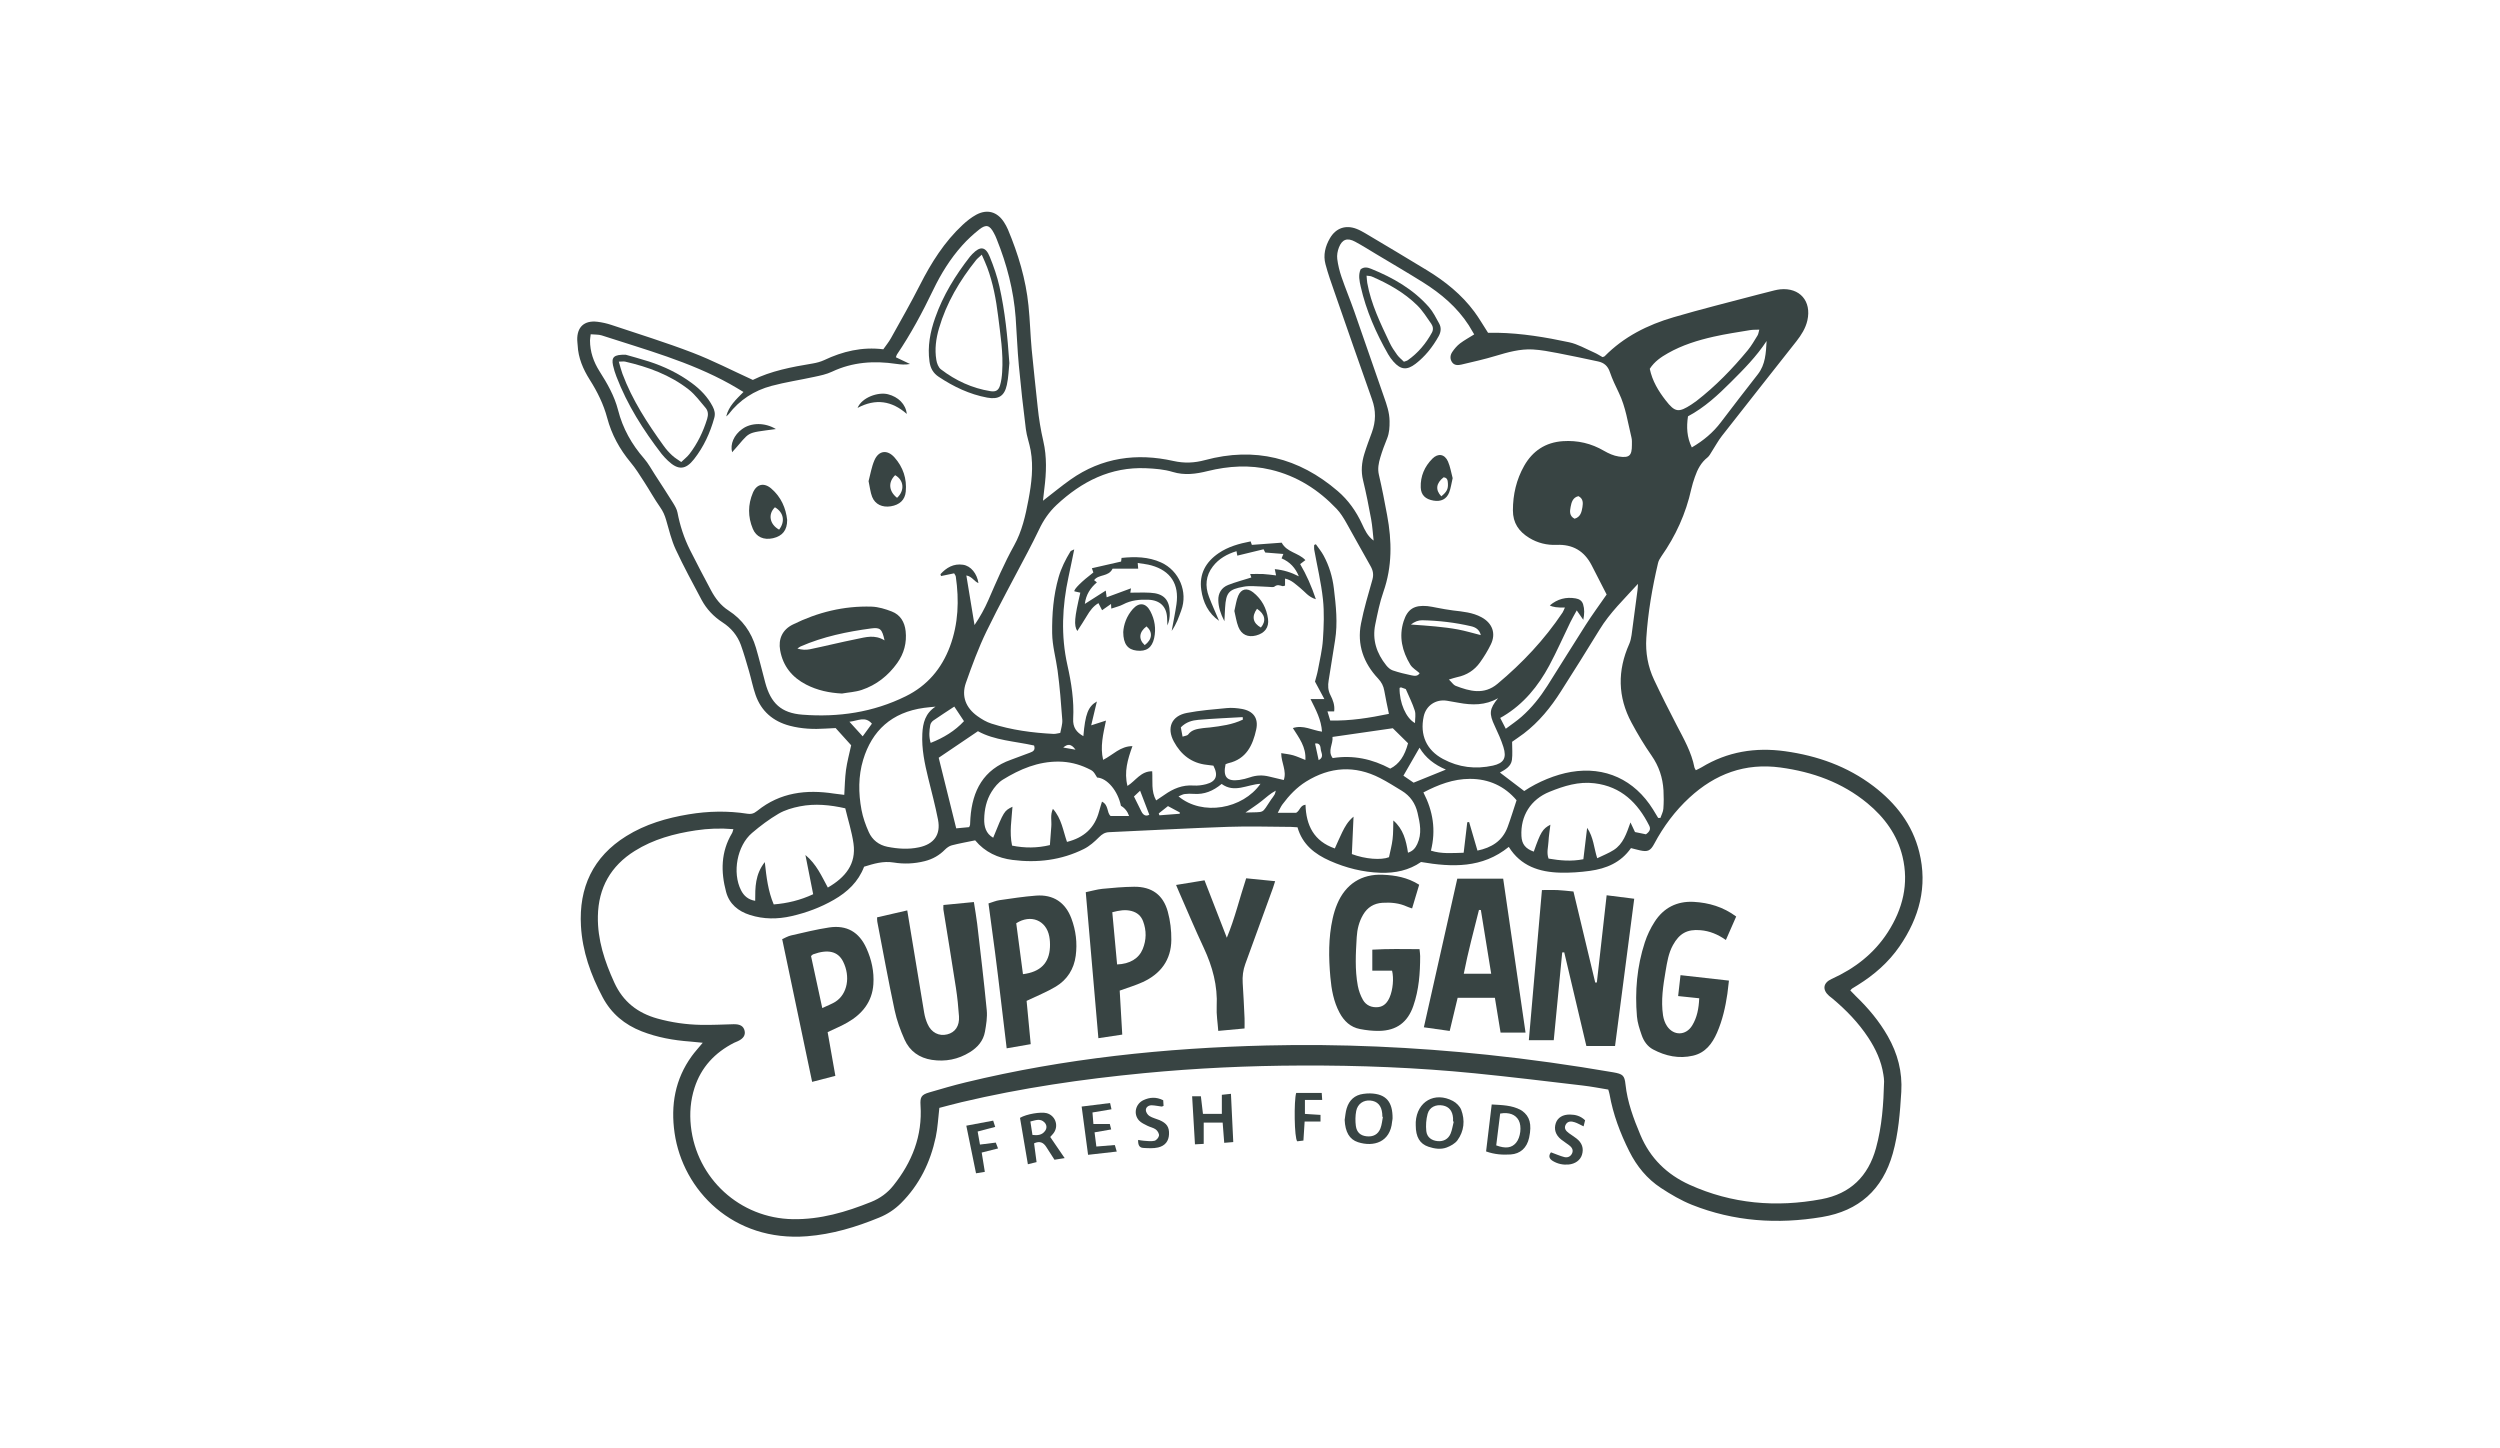 <?xml version="1.0" encoding="UTF-8"?><svg id="Layer_1" xmlns="http://www.w3.org/2000/svg" viewBox="0 0 431.52 250"><defs><style>.cls-1{fill:#384443;}</style></defs><path class="cls-1" d="m180.04,86.42c1.69-1.3,3.17-2.53,4.74-3.64,5.42-3.82,11.43-4.63,17.77-3.21,1.88.42,3.61.34,5.43-.15,8.59-2.32,16.21-.42,22.92,5.34,1.84,1.58,3.19,3.5,4.2,5.69.48,1.04.95,2.09,2,2.86-.14-1.24-.21-2.48-.43-3.7-.41-2.24-.85-4.48-1.39-6.69-.39-1.58-.24-3.09.22-4.59.38-1.25.85-2.47,1.3-3.7.69-1.89.72-3.75.03-5.67-2.19-6.16-4.33-12.35-6.48-18.53-.56-1.6-1.13-3.2-1.56-4.83-.42-1.57-.04-3.09.77-4.48,1.02-1.76,2.72-2.35,4.61-1.61.54.21,1.05.5,1.55.79,3.54,2.11,7.09,4.21,10.61,6.36,3.13,1.91,5.96,4.18,8.16,7.15.83,1.12,1.53,2.35,2.36,3.63.48,0,1.06,0,1.63,0,4.19.08,8.31.77,12.38,1.64,1.49.32,2.87,1.14,4.29,1.76.53.23,1.01.55,1.46.8.19-.07.3-.08.36-.14,3.32-3.38,7.43-5.43,11.9-6.74,4.83-1.42,9.73-2.63,14.6-3.92.94-.25,1.88-.49,2.82-.72.33-.08.66-.14,1-.18,3.37-.33,5.43,2.04,4.68,5.37-.31,1.36-1.04,2.5-1.88,3.58-4.29,5.45-8.6,10.89-12.87,16.35-.65.83-1.15,1.78-1.73,2.67-.24.36-.43.79-.76,1.05-1.12.88-1.73,2.07-2.18,3.37-.24.69-.46,1.38-.62,2.09-.93,4.23-2.69,8.08-5.17,11.62-.24.35-.48.75-.57,1.16-1,4.26-1.74,8.55-2.02,12.92-.16,2.52.27,4.95,1.34,7.22,1.24,2.63,2.55,5.23,3.89,7.81,1.23,2.37,2.57,4.68,3.08,7.34.03.13.13.25.24.46.35-.18.69-.32,1-.51,4.46-2.71,9.28-3.48,14.41-2.77,5.58.78,10.73,2.6,15.25,6.03,3.85,2.93,6.72,6.6,7.9,11.37,1.48,5.95,0,11.34-3.4,16.28-1.9,2.76-4.38,4.92-7.21,6.68-.33.2-.66.4-.99.61-.08.05-.13.14-.3.32.31.32.62.66.95.98,2.14,2.06,4.04,4.32,5.52,6.92,1.7,2.98,2.54,6.15,2.33,9.61-.22,3.59-.49,7.16-1.47,10.64-1.76,6.24-5.85,9.9-12.22,10.96-7.67,1.28-15.19.78-22.45-2.11-1.87-.75-3.66-1.8-5.35-2.91-2.39-1.57-4.17-3.74-5.46-6.32-1.57-3.14-2.8-6.39-3.41-9.86-.04-.23-.12-.46-.22-.8-1.47-.24-2.94-.53-4.42-.7-6.21-.73-12.42-1.49-18.64-2.11-9.95-.99-19.94-1.38-29.94-1.34-9.08.03-18.14.45-27.18,1.32-10.58,1.02-21.08,2.55-31.43,5-1.31.31-2.61.67-3.85.99-.21,1.79-.28,3.44-.62,5.04-.93,4.36-2.82,8.24-6.01,11.42-1.08,1.07-2.32,1.89-3.74,2.47-4.01,1.65-8.12,2.89-12.48,3.23-12.75,1-21.42-7.92-22.85-17.83-.69-4.81.08-9.28,2.97-13.27.53-.73,1.15-1.4,1.89-2.3-.87-.08-1.52-.16-2.17-.21-2.87-.21-5.67-.71-8.36-1.76-2.96-1.16-5.24-3.05-6.75-5.89-2.05-3.86-3.49-7.91-3.74-12.29-.38-6.64,2.07-11.94,7.82-15.52,3.31-2.06,6.98-3.13,10.78-3.76,3.37-.56,6.76-.63,10.14-.1.57.09,1.05,0,1.49-.36.07-.06.16-.11.24-.17,3.92-3.15,8.42-3.69,13.21-2.95.52.08,1.05.13,1.77.22.09-1.46.11-2.9.3-4.31.19-1.38.56-2.74.89-4.25-.81-.9-1.72-1.9-2.68-2.97-.57.03-1.14.05-1.72.09-2.09.14-4.17.05-6.21-.49-2.87-.76-4.91-2.5-5.89-5.32-.46-1.32-.73-2.71-1.12-4.06-.45-1.53-.88-3.07-1.42-4.57-.6-1.64-1.69-2.94-3.16-3.89-1.54-1-2.77-2.3-3.63-3.91-1.52-2.87-3.08-5.72-4.45-8.67-.75-1.61-1.16-3.38-1.66-5.1-.23-.8-.54-1.51-1.03-2.2-1-1.42-1.84-2.96-2.79-4.42-.74-1.14-1.45-2.3-2.32-3.33-1.89-2.28-3.27-4.8-4.03-7.66-.63-2.37-1.71-4.54-3.01-6.59-1.16-1.84-1.99-3.77-2.09-5.97-.01-.29-.07-.58-.07-.87-.06-2.26,1.21-3.44,3.47-3.17.81.1,1.63.28,2.41.54,4.69,1.57,9.42,3.03,14.03,4.8,3.47,1.33,6.8,3.06,10.4,4.7,3.09-1.54,6.7-2.24,10.34-2.84.66-.11,1.34-.29,1.95-.57,3.22-1.53,6.57-2.33,10.23-1.88.45-.65.95-1.25,1.32-1.92,1.7-3.05,3.43-6.08,5.01-9.19,1.95-3.84,4.21-7.43,7.38-10.38.7-.65,1.48-1.27,2.32-1.73,1.89-1.02,3.62-.53,4.79,1.26.26.4.5.84.69,1.28,1.77,4.22,3.09,8.58,3.55,13.15.26,2.51.32,5.03.55,7.54.31,3.33.7,6.65,1.04,9.98.2,1.98.52,3.92.97,5.87.63,2.71.53,5.49.17,8.25-.08.62-.14,1.24-.23,2.02Zm43.97,56.38c-.48-.03-.82-.06-1.15-.07-3.64-.02-7.28-.14-10.91-.01-6.84.23-13.67.62-20.5.92-.74.03-1.22.34-1.74.86-.78.78-1.64,1.55-2.62,2.04-3.89,1.94-8.06,2.44-12.33,1.89-2.5-.32-4.75-1.34-6.44-3.38-1.39.29-2.72.52-4.03.86-.43.11-.86.42-1.18.74-.98,1-2.14,1.65-3.49,1.99-1.77.45-3.58.53-5.35.24-1.82-.3-3.44.2-5.12.72-.99,2.61-2.88,4.37-5.21,5.71-2.29,1.32-4.74,2.23-7.31,2.82-2.41.55-4.81.56-7.19-.2-2.02-.64-3.55-1.89-4.11-3.98-.93-3.48-.91-6.91,1.02-10.13.11-.18.14-.41.24-.7-2.25-.19-4.37-.11-6.49.21-3.72.56-7.32,1.53-10.54,3.55-4.14,2.59-6.27,6.36-6.36,11.26-.08,4.08,1.17,7.81,2.84,11.47,1.51,3.3,4.01,5.24,7.43,6.2,2.45.68,4.94,1.04,7.47,1.09,1.89.04,3.78-.06,5.67-.11,1.13-.03,1.74.33,1.92,1.15.16.74-.22,1.33-1.16,1.77-.22.1-.45.18-.67.29-3.3,1.69-5.67,4.2-6.82,7.77-.69,2.15-.87,4.35-.63,6.61.98,9.07,8.49,15.91,17.59,16.06,4.77.08,9.19-1.23,13.54-2.98,1.52-.61,2.81-1.55,3.82-2.82,3.23-4.04,5.04-8.59,4.69-13.85-.09-1.43.14-1.83,1.51-2.23,2.09-.61,4.19-1.23,6.31-1.74,17.05-4.13,34.4-5.93,51.9-6.36,12.72-.31,25.42.27,38.08,1.6,7.29.76,14.54,1.79,21.76,3.03,1.67.29,1.96.55,2.12,2.07.33,3.08,1.39,5.92,2.58,8.75,1.69,4.02,4.58,6.82,8.48,8.59,7.31,3.31,14.94,3.95,22.77,2.49,4.99-.93,8.07-3.95,9.41-8.81,1.04-3.77,1.3-7.64,1.4-11.52.01-.38-.07-.77-.12-1.16-.35-2.35-1.33-4.45-2.62-6.41-1.7-2.58-3.82-4.76-6.18-6.74-.19-.16-.39-.29-.57-.45-1.21-1.06-1.05-2.25.43-2.92,3.98-1.8,7.33-4.38,9.71-8.08,2.57-4,3.66-8.34,2.53-13.05-.91-3.77-3.11-6.76-6.06-9.2-4.36-3.6-9.45-5.41-15-6.17-6.12-.83-11.27,1.1-15.73,5.21-2.48,2.29-4.47,4.97-6.06,7.95-.65,1.22-1.13,1.44-2.47,1.14-.51-.11-1.02-.26-1.55-.39-1.75,2.51-4.27,3.54-7.09,3.93-1.67.23-3.38.35-5.07.31-3.65-.08-6.88-1.14-8.93-4.45-4.57,3.71-9.77,3.53-15.15,2.61-2.07,1.44-4.46,1.94-6.99,1.86-3.04-.1-5.95-.83-8.73-2.06-2.61-1.16-4.76-2.81-5.61-5.82ZM101.96,57.7c-.06.5-.11.78-.12,1.06,0,1.95.61,3.7,1.65,5.34,1.33,2.09,2.57,4.25,3.19,6.67.81,3.18,2.35,5.92,4.5,8.38.72.83,1.25,1.83,1.86,2.77,1.05,1.62,2.11,3.24,3.13,4.88.32.52.66,1.09.77,1.67.43,2.26,1.14,4.42,2.16,6.46,1.17,2.34,2.4,4.65,3.63,6.97.74,1.39,1.68,2.62,3.02,3.48,2.39,1.54,3.93,3.72,4.73,6.42.59,2,1.07,4.03,1.61,6.04.96,3.54,2.74,5.24,6.42,5.52,6.19.48,12.2-.4,17.83-3.18,3.7-1.82,6.19-4.75,7.63-8.6,1.46-3.93,1.6-7.96,1.01-12.05-.03-.21-.21-.4-.29-.57-.81.17-1.54.32-2.26.47-.03-.11-.06-.22-.1-.32,1.02-1.13,2.27-1.87,3.89-1.63,1.37.2,2.42,1.53,2.67,3.17-.74-.29-1.12-1.16-2.09-1.32.48,2.95.95,5.75,1.41,8.56.97-1.43,1.74-2.83,2.38-4.29,1.39-3.19,2.75-6.39,4.45-9.44,1.35-2.42,1.97-5.16,2.48-7.89.53-2.82.89-5.67.38-8.53-.22-1.24-.68-2.44-.83-3.68-.46-3.66-.87-7.32-1.21-10.99-.26-2.75-.35-5.52-.55-8.27-.35-4.69-1.52-9.17-3.27-13.52-.14-.36-.3-.72-.49-1.06-.72-1.36-1.33-1.55-2.51-.62-1.06.84-2.07,1.77-2.97,2.78-2.05,2.29-3.66,4.89-4.99,7.66-1.85,3.85-3.86,7.61-6.26,11.15-.09.14-.12.32-.18.48.87.41,1.65.78,2.44,1.16-.85.16-1.62.09-2.38-.02-3.82-.57-7.53-.33-11.09,1.35-.95.45-2.02.67-3.06.89-2.46.54-4.96.91-7.39,1.56-2.98.8-5.49,2.41-7.4,4.89-.11.15-.27.25-.41.38.43-1.78,1.69-2.92,2.98-4.22-.86-.51-1.59-.97-2.34-1.38-6.97-3.87-14.63-5.94-22.14-8.39-.53-.17-1.14-.12-1.87-.19Zm137.78,65.53c-.29-1.44-.59-2.72-.8-4-.14-.84-.48-1.48-1.08-2.12-2.5-2.66-3.65-5.85-2.94-9.48.5-2.56,1.26-5.08,1.97-7.59.24-.87.11-1.57-.33-2.34-1.43-2.48-2.77-5-4.19-7.49-.48-.84-1-1.69-1.66-2.38-3.14-3.31-6.86-5.68-11.34-6.75-3.66-.88-7.31-.66-10.95.24-1.98.49-3.94.77-6.01.14-1.46-.45-3.05-.57-4.6-.64-6.1-.26-11.09,2.28-15.44,6.34-1.29,1.21-2.27,2.64-3.02,4.24-.62,1.31-1.29,2.6-1.96,3.89-2.38,4.56-4.87,9.06-7.11,13.68-1.39,2.87-2.5,5.89-3.56,8.9-.81,2.33,0,4.31,1.99,5.74.74.53,1.56,1.02,2.42,1.29,3.48,1.12,7.08,1.59,10.72,1.78.32.02.65-.09,1.16-.17.13-.75.4-1.51.35-2.24-.21-2.85-.43-5.7-.81-8.52-.29-2.15-.91-4.25-.94-6.46-.04-3.27.21-6.48,1.11-9.64.46-1.61,1.19-3.06,2.05-4.47.07-.12.28-.16.65-.35-.36,1.72-.65,3.23-.98,4.72-1.1,5.08-1.34,10.17-.19,15.29.68,3.03,1.16,6.11.99,9.23-.08,1.48.56,2.33,1.76,3,.32-3.81.82-5.13,2.33-5.99-.32,1.34-.62,2.63-.98,4.12.95-.3,1.64-.53,2.55-.82-.49,2.38-1.03,4.49-.49,6.78,1.7-.85,2.96-2.37,5.06-2.37-.83,2.3-1.47,4.45-.86,6.87,1.44-.91,2.31-2.56,4.27-2.53.11,1.72-.22,3.44.68,5.03.56-.37,1.01-.66,1.44-.97,1.5-1.06,3.11-1.74,5.02-1.6.71.05,1.46-.05,2.16-.23,1.74-.45,2.15-1.51,1.26-3.2-.35-.04-.73-.1-1.12-.14-2.64-.28-4.48-1.75-5.7-4.01-1.29-2.38-.4-4.44,2.23-4.95,2.28-.44,4.61-.62,6.92-.84.86-.08,1.75,0,2.6.15,1.97.36,2.89,1.6,2.46,3.56-.59,2.71-1.71,5.09-4.79,5.8-.18.04-.35.13-.5.19-.47,2.2.24,3,2.37,2.71.62-.09,1.24-.25,1.83-.45,1.09-.38,2.18-.42,3.29-.15.84.21,1.67.4,2.56.61.55-1.59-.44-2.96-.44-4.64.77.13,1.43.19,2.06.37.68.2,1.33.5,2.11.81.15-2.25-1.1-3.82-2.16-5.51,1.82-.59,3.32.39,5.03.62-.13-2.06-1.05-3.75-1.98-5.62h2.39c-.62-1.16-1.13-2.11-1.62-3.02.17-.67.38-1.31.5-1.97.32-1.76.76-3.52.87-5.3.15-2.31.25-4.66,0-6.96-.31-2.88-1-5.72-1.51-8.58-.04-.25,0-.51,0-.77.1-.04.19-.08.29-.13.46.66.98,1.28,1.35,1.98.95,1.76,1.52,3.65,1.76,5.65.36,2.99.69,5.97.2,8.98-.37,2.3-.72,4.59-1.1,6.89-.15.88-.13,1.7.3,2.53.43.84.79,1.76.65,2.82h-1.16c.17.57.32,1.04.48,1.58,3.49.08,6.77-.46,10.13-1.15Zm10.36-5.93c.53.51.78.93,1.13,1.07,2.48.96,4.92,1.6,7.23-.32,4.31-3.6,8.12-7.64,11.25-12.32.16-.25.25-.54.41-.87q-1.86.07-2.61-.36c1.32-1.12,2.8-1.5,4.47-1.21.62.11,1.09.4,1.28,1.03.25.82.23,1.63.03,2.67-.45-.65-.73-1.06-1.13-1.63-.44.81-.81,1.42-1.12,2.07-1.21,2.48-2.32,5.02-3.63,7.46-1.91,3.55-4.41,6.62-7.93,8.73-.17.1-.34.19-.53.3.35.68.61,1.19.96,1.87.98-.74,1.91-1.35,2.73-2.08,1.76-1.55,3.21-3.38,4.46-5.35,2.21-3.48,4.37-7,6.59-10.47,1.12-1.75,2.35-3.43,3.63-5.27-.84-1.64-1.71-3.37-2.61-5.09-1.27-2.43-3.24-3.6-6.03-3.48-1.66.07-3.28-.32-4.73-1.21-1.78-1.09-2.82-2.57-2.81-4.76,0-2.73.61-5.32,1.94-7.67,1.45-2.56,3.68-4.06,6.69-4.26,2.55-.17,4.89.38,7.1,1.67.78.45,1.66.85,2.54.98,1.85.28,2.27-.16,2.27-2,0-.44.03-.89-.08-1.3-.63-2.58-.99-5.24-2.16-7.67-.57-1.18-1.14-2.37-1.56-3.6-.35-1.05-1-1.62-2.03-1.84-2.32-.49-4.64-1-6.97-1.44-1.43-.27-2.86-.55-4.31-.63-2.2-.12-4.31.48-6.41,1.11-1.94.59-3.93,1.03-5.91,1.5-.56.13-1.2.17-1.6-.39-.41-.58-.35-1.23.02-1.78.37-.55.82-1.08,1.34-1.48.75-.57,1.6-1.02,2.45-1.56-.35-.58-.63-1.09-.94-1.58-2.02-3.12-4.79-5.46-7.9-7.41-2.67-1.67-5.4-3.26-8.1-4.88-1.21-.72-2.39-1.48-3.63-2.14-1.34-.72-2.23-.4-2.78,1-.24.61-.37,1.34-.29,1.98.13,1.05.39,2.1.73,3.1.69,2.02,1.52,3.99,2.22,6,1.72,4.89,3.39,9.81,5.11,14.7.48,1.36.95,2.7.97,4.19.01,1.04-.03,2.01-.42,2.99-.44,1.08-.85,2.17-1.18,3.29-.29.97-.49,1.94-.24,3,.54,2.31.99,4.64,1.42,6.98.83,4.45.89,8.85-.64,13.21-.64,1.82-1.02,3.74-1.41,5.64-.55,2.65.24,4.99,1.9,7.06.29.36.69.73,1.12.87,1.05.36,2.14.62,3.23.85.49.1,1.06.21,1.41-.37-.56-.5-1.25-.88-1.61-1.47-1.41-2.33-2.01-4.85-1.15-7.51.68-2.12,1.87-2.81,4.11-2.6.53.05,1.05.18,1.57.27.95.17,1.9.37,2.85.48,1.69.2,3.38.34,4.92,1.18,1.87,1.02,2.52,2.79,1.6,4.68-.53,1.09-1.17,2.13-1.87,3.11-.96,1.35-2.3,2.2-3.94,2.54-.37.07-.72.21-1.45.42Zm36.11,23.88c.13,0,.26,0,.39,0,.18-.53.47-1.04.51-1.58.08-1.06.08-2.14.02-3.2-.13-2.17-.78-4.14-2.05-5.97-1.27-1.82-2.42-3.74-3.47-5.7-2.39-4.44-2.44-8.99-.39-13.58.21-.47.32-1.01.4-1.53.36-2.59.69-5.19,1.03-7.78.05-.35.05-.71.07-1.06-2.35,2.6-4.85,4.97-6.65,7.94-2.17,3.56-4.4,7.09-6.64,10.61-1.75,2.76-3.79,5.28-6.41,7.28-.69.52-1.42,1-2.02,1.43,0,1.12.1,2.14-.03,3.12-.15,1.12-1.13,1.68-2.07,2.19,1.5,1.14,2.84,2.16,4.19,3.19,2.37-1.6,5.43-2.85,8.09-3.3,5.86-.99,10.94,1.33,14.14,6.47.3.49.59.98.89,1.47Zm-124.71-19.21c-.67.07-1.34.12-2,.21-5.6.77-8.99,3.94-10.51,8.96-.85,2.81-.83,5.76-.29,8.65.25,1.32.71,2.62,1.26,3.84.6,1.34,1.73,2.23,3.2,2.53,1.82.36,3.65.49,5.49.09,2.56-.55,3.76-2.18,3.26-4.76-.47-2.42-1.11-4.81-1.7-7.21-.61-2.5-1.14-5.01-1.01-7.61.09-1.88.51-3.56,2.3-4.71Zm-29.49,26.84c.29,2.66.57,5,1.54,7.3,2.36-.19,4.57-.72,6.81-1.76-.44-2.24-.87-4.4-1.34-6.77,1.92,1.59,2.79,3.64,3.87,5.62,3.02-1.75,4.93-4.05,4.43-7.6-.29-2.04-.93-4.03-1.42-6.08-2.63-.59-5.23-.85-7.83-.34-1.27.25-2.58.63-3.68,1.27-1.62.95-3.15,2.1-4.58,3.32-2.59,2.2-3.44,6.85-1.91,9.88.49.98,1.24,1.64,2.45,1.84,0-2.32-.02-4.54,1.66-6.69Zm57.37-14.59c-.68-1.14-.68-1.14-1.7-1.62-1.56-.73-3.18-1.12-4.91-1.14-3.58-.04-6.73,1.3-9.68,3.12-.78.48-1.44,1.29-1.94,2.09-.89,1.42-1.24,3.07-1.27,4.73-.02,1.26.28,2.48,1.55,3.2,1.85-4.57,1.89-4.64,3.33-5.35-.14,2.22-.56,4.38-.07,6.71,2.17.44,4.32.44,6.53-.09.09-1.17.15-2.18.24-3.19.09-.97-.22-1.98.28-3.07,1.5,1.69,1.75,3.76,2.43,5.71,2.95-.74,4.79-2.42,5.54-5.27.14-.54.32-1.06.5-1.68,1.19.59.79,1.89,1.49,2.48h3.19q-.42-1.2-1.41-1.76c-.52-2.56-2.36-4.78-4.1-4.88Zm53.66,12.96c.84-.28,1.26-.79,1.59-1.49.85-1.81.47-3.59.05-5.39-.38-1.64-1.27-2.92-2.71-3.8-1.24-.75-2.47-1.54-3.76-2.2-4.36-2.24-8.64-1.96-12.78.61-1.62,1.01-2.92,2.39-4.06,3.92-.3.4-.5.89-.82,1.47h3.17c.71-.41.66-1.28,1.62-1.4.1,3.57,1.45,6.3,5.06,7.55.44-.97.83-1.9,1.28-2.81.46-.93.95-1.84,1.95-2.68-.11,2.36-.2,4.44-.29,6.46,2.29.87,5.06,1.08,6.41.54.21-1.03.5-2.06.62-3.11.13-1.07.09-2.15.13-3.23,1.72,1.49,2.2,3.42,2.53,5.57Zm41.07-3.18c.64-.46.85-.9.56-1.48-1.98-3.94-4.83-6.76-9.44-7.32-2.75-.34-5.28.46-7.77,1.47-3.24,1.31-5.03,4.14-4.85,7.64.07,1.39.69,2.18,2.13,2.69,1.19-3.38,1.52-3.94,2.87-4.65-.12,1.01-.28,1.96-.33,2.92-.05.94-.36,1.9.01,2.93,1.99.34,3.93.52,6.01.11.21-1.78.42-3.48.65-5.42,1.12,1.66,1.16,3.44,1.74,5.25,1.04-.51,1.99-.87,2.83-1.41,1.64-1.04,2.22-2.82,2.91-4.77.34.72.56,1.19.78,1.66.66.14,1.27.27,1.89.39Zm-22.33-5.86c-2.06-2.44-4.8-3.71-8.07-3.7-2.85,0-5.46,1-8.02,2.34,1.68,3.25,2.18,6.52,1.3,10.05,1.86.59,3.67.41,5.65.36.22-1.83.42-3.54.62-5.26.11-.01.21-.03.32-.04.47,1.6.94,3.21,1.44,4.93,2.4-.5,4.3-1.63,5.2-4.05.55-1.49,1.01-3.01,1.55-4.64Zm22.98-74.49c.44,2.12,1.5,3.85,2.75,5.46,1.61,2.08,2.24,2.15,4.47.69.28-.19.57-.38.83-.58,3.31-2.56,6.21-5.55,8.87-8.77.64-.78,1.15-1.68,1.68-2.54.16-.25.18-.58.31-1.01-.63.03-1.11,0-1.58.08-2.1.35-4.21.66-6.29,1.13-2.75.62-5.43,1.45-7.9,2.85-1.18.67-2.31,1.42-3.14,2.7Zm-26.2,56.87c-2.18,1.25-4.47,1.22-6.81.78-.67-.12-1.34-.24-2.01-.35-1.92-.3-3.6.84-4,2.72-.68,3.18.47,5.81,3.34,7.34,2.71,1.46,5.61,1.8,8.61,1.14,1.88-.42,2.4-1.32,1.81-3.21-.39-1.24-.94-2.44-1.49-3.62-1.02-2.16-.94-2.95.56-4.8Zm-96.54,10.25c.98,3.94,1.98,8,3.03,12.21.71-.07,1.51-.14,2.23-.21.09-.23.16-.32.16-.41.03-.39.03-.77.06-1.16.34-4.74,2.25-8.38,7-10.06,1.1-.39,2.17-.83,3.27-1.22.56-.2.98-.44.72-1.24-3.33-.74-6.86-.89-9.69-2.47-2.38,1.61-4.53,3.07-6.77,4.58Zm142.91-71.91c-1.75,2.67-3.95,4.89-6.17,7.1-2.23,2.23-4.53,4.37-7.4,5.9-.28,1.85-.2,3.61.66,5.37,2.05-1.2,3.69-2.59,5.02-4.35,2.11-2.77,4.23-5.54,6.38-8.28,1.32-1.69,1.39-3.69,1.51-5.73Zm-64.52,66.84c-3.3.48-6.83.98-10.41,1.5.14,1.22-.91,2.4.03,3.65,3.55-.56,6.86.17,9.94,1.82,1.53-.77,2.49-2.18,3.07-4.38-.88-.86-1.7-1.67-2.62-2.58Zm-29.54,9.61c-1.48,1.23-3.01,1.85-4.81,1.72-.53-.04-1.07-.04-1.59.03-.33.04-.65.24-1.05.4,4.12,3.44,11.09,2.19,14.15-2.17-2.29.11-4.48,1.66-6.71.02Zm-50.23-7.08c2.25-.89,4.18-2.06,5.75-3.75-.61-.92-1.14-1.72-1.67-2.52-1.22.81-2.43,1.58-3.61,2.4-.25.17-.49.5-.54.79-.17.98-.27,1.98.07,3.08Zm83.35,6.87c1.85-.75,3.58-1.45,5.58-2.26-1.98-.86-3.49-2-4.55-3.78-.96,1.67-1.84,3.2-2.78,4.83.61.42,1.24.85,1.75,1.2Zm-29.46-10.9c-.01-.14-.02-.28-.03-.42-2.55.15-5.11.25-7.66.47-1.04.09-2.11.36-3.02,1.3.08.44.18.96.3,1.6.46-.16.82-.17.95-.35.65-.89,1.62-.98,2.58-1.12.38-.06.77-.06,1.16-.11,1.96-.24,3.92-.49,5.72-1.36Zm41.07-14.56c-.22-.97-.92-1.37-1.65-1.54-2.78-.65-5.61-.98-8.47-1.04-.66-.01-1.32.25-1.95.74,1.55.12,2.9.19,4.24.33,1.3.13,2.61.28,3.89.52,1.3.25,2.58.63,3.95.98Zm-14.02,9.11c-.05,2.54,1.11,5.23,2.66,6.06,0-.75.17-1.51-.04-2.16-.39-1.23-.99-2.4-1.55-3.71-.18-.07-.49-.19-.81-.29-.07-.02-.17.06-.26.09Zm-26.59,21.5c3.52-.14,2.66.34,4.42-2.25.19-.28.42-.53.58-.83.12-.21.15-.46.22-.7-.97.51-1.68,1.2-2.46,1.81-.82.65-1.71,1.22-2.76,1.96Zm56.78-50.71c1.03-.28,1.23-1.15,1.37-2,.11-.71.16-1.47-.69-1.9-.98.23-1.2,1.06-1.35,1.85-.14.74-.25,1.56.67,2.04Zm-122.86,37.55c.62-.85,1.09-1.5,1.59-2.18-1.17-1.35-2.41-.49-3.88-.33.82.9,1.49,1.63,2.28,2.51Zm46.82,10.39c.47.96.88,1.78,1.29,2.6.33.66.81.86,1.36.55-.55-1.42-1.06-2.75-1.59-4.15-.29.27-.63.59-1.05.99Zm4.28,2.92c.04.11.07.22.11.33,1.17-.09,2.34-.18,3.51-.27,0-.08,0-.15.01-.23-.66-.36-1.33-.71-2.04-1.09-.58.46-1.09.86-1.59,1.26Zm27.6-9.19c1.02-.55.4-1.29.36-1.89-.04-.55-.19-1.12-.98-.98.2.95.4,1.86.62,2.87Zm-41.97-1.81c-.78-1.09-1.39-.99-2.12-.37.66.12,1.25.22,2.12.37Z"/><path class="cls-1" d="m232.1,193.3c.11-.66.15-1.35.35-1.99.43-1.42,1.38-2.3,2.88-2.5.38-.05.77-.09,1.16-.08,2.87.07,3.9,1.57,3.88,4.3,0,.19-.06.38-.08.57-.31,3.56-3.2,4.42-5.89,3.55-1.49-.48-2.21-1.78-2.3-3.86Zm6.6-.51s-.06-.01-.09-.02c0-.19-.01-.39-.03-.58-.13-1.36-.83-2.12-2.05-2.23-1.17-.11-2.2.57-2.44,1.81-.16.84-.17,1.74-.06,2.58.15,1.11.81,1.66,1.81,1.78,1.16.14,2.03-.3,2.44-1.38.24-.62.29-1.31.42-1.97Z"/><path class="cls-1" d="m244.37,194.24c0-.19-.01-.39,0-.58.22-3.53,3.28-5.29,6.42-3.62.59.31,1.2.92,1.43,1.53.68,1.82.5,3.66-.65,5.25-.42.57-1.18.99-1.87,1.25-1.02.38-2.11.21-3.13-.13-1.51-.5-2.2-1.7-2.2-3.69Zm6.56-.64s-.08-.02-.12-.03c0-.19.01-.39,0-.58-.09-1.22-.68-1.96-1.74-2.17-1.22-.23-2.33.27-2.65,1.44-.26.95-.33,2-.23,2.97.12,1.09.93,1.65,2,1.74.97.08,1.81-.36,2.2-1.31.27-.65.36-1.38.54-2.07Z"/><path class="cls-1" d="m256.51,198.74c.32-2.69.64-5.32.97-8.1,1.8.11,3.47.12,5.01.95.09.05.17.1.25.16,1.3.94,1.7,2.28,1.2,4.62-.39,1.79-1.54,2.79-3.19,2.9-1.4.09-2.78,0-4.23-.52Zm1.74-1.04c1.64.6,2.67.45,3.43-.44.78-.92,1.01-2.84.47-3.86-.55-1.03-1.66-1.46-3.21-1.19-.22,1.82-.45,3.67-.68,5.49Z"/><path class="cls-1" d="m181.27,196.24c.82,1.21,1.58,2.31,2.5,3.66-.74.12-1.22.19-1.76.28-.5-.78-.96-1.51-1.43-2.23-.48-.74-1.11-1.06-2.09-.6.13,1.01.27,2.04.43,3.24-.44.11-.87.21-1.5.37-.47-2.78-.92-5.43-1.36-8.01,1.14-.67,3.61-1.07,4.6-.81,1.41.37,2.08,1.98,1.33,3.25-.19.33-.49.59-.71.86Zm-3.06-.34c.86.1,1.65.05,2.19-.71.34-.48.29-1.05-.13-1.47-.71-.71-1.5-.36-2.42-.14.12.78.23,1.49.36,2.32Z"/><path class="cls-1" d="m205.77,189.22h1.51c.12,1.03.24,2.02.36,3.04h3.26v-3.29c.47-.05.92-.1,1.57-.17.13,2.79.26,5.48.4,8.33-.56.05-1,.08-1.56.13-.09-1.22-.18-2.32-.27-3.49h-3.27v3.67c-.49.02-.93.05-1.51.08-.17-2.82-.33-5.5-.49-8.3Z"/><path class="cls-1" d="m192.76,198.77c-1.74.2-3.26.37-4.95.56-.38-2.82-.73-5.47-1.11-8.33,1.7-.21,3.26-.4,4.91-.61.08.38.15.68.24,1.08-1.11.19-2.13.36-3.28.55.06.69.1,1.29.16,1.99h2.83c.07.27.14.53.24.94-.97.17-1.84.32-2.87.5.1.82.2,1.56.31,2.45,1.11-.09,2.1-.17,3.19-.26.09.3.17.59.33,1.13Z"/><path class="cls-1" d="m200.78,189.92c.02.34.04.66.06.96-.16.06-.25.13-.33.12-.57-.07-1.14-.2-1.71-.22-.53-.01-1.02.31-1.02.83,0,.35.31.83.62,1.02.52.33,1.16.47,1.74.71,1.25.54,1.7,1.21,1.64,2.45-.05,1.14-.64,1.98-1.88,2.27-.82.19-1.71.13-2.56.08-.73-.04-.92-.58-.89-1.38.35.05.65.12.96.14.62.03,1.27.15,1.85.01.33-.07.74-.55.79-.89.05-.33-.24-.83-.54-1.06-.41-.31-.98-.4-1.45-.64-.51-.26-1.08-.51-1.45-.91-1.03-1.12-.62-2.89.78-3.53,1.05-.48,2.14-.59,3.39.03Z"/><path class="cls-1" d="m267.71,198.9c.86.31,1.56.63,2.3.82.55.14,1.08-.07,1.34-.63.27-.59-.03-1.04-.48-1.39-.46-.36-.96-.66-1.41-1.02-.97-.78-1.27-1.78-.91-2.84.33-.94,1.21-1.48,2.44-1.46.94.01,1.82.23,2.61.99-.08.31-.16.66-.26,1.05-.57-.27-1.03-.55-1.53-.71-.57-.19-1.2-.23-1.55.4-.36.65.04,1.11.54,1.48.43.32.89.59,1.31.92.98.76,1.29,1.72.95,2.82-.29.94-1.18,1.58-2.33,1.68-.95.08-1.84-.11-2.66-.59-.66-.38-.85-.89-.36-1.52Z"/><path class="cls-1" d="m166.8,194.3c1.69-.32,3.14-.59,4.63-.87.13.4.21.66.35,1.08-1.01.27-1.96.52-3.03.8.14.77.26,1.46.4,2.25.95-.12,1.79-.22,2.73-.34.12.31.23.59.39,1.01-.98.25-1.84.47-2.82.71.18,1.11.35,2.14.54,3.33-.51.08-.95.16-1.52.25-.56-2.74-1.09-5.37-1.68-8.23Z"/><path class="cls-1" d="m223.73,188.65h4.41c.03.38.05.73.08,1.21h-2.98v2.41c.91.06,1.76.11,2.69.17v1.14h-2.74c-.07,1.14-.14,2.14-.21,3.29-.39.05-.78.09-1.07.13-.51-.54-.58-7.03-.18-8.35Z"/><path class="cls-1" d="m278.78,180.55h-4.96c-1.29-5.46-2.56-10.81-3.82-16.17-.12,0-.23.02-.35.02-.48,5.02-.96,10.04-1.46,15.15h-4.3c.76-8.68,1.51-17.26,2.26-25.92.93,0,1.79-.03,2.64,0,.87.04,1.73.15,2.8.25,1.25,5.24,2.51,10.48,3.76,15.72.09,0,.19-.01.28-.02.56-4.97,1.11-9.93,1.69-15.05,1.66.21,3.17.4,4.76.6-1.11,8.53-2.2,16.93-3.31,25.41Z"/><path class="cls-1" d="m162.84,156.21c1.76-.17,3.44-.34,5.26-.51.2,1.3.42,2.53.57,3.76.58,4.96,1.17,9.92,1.65,14.89.12,1.23-.09,2.51-.31,3.74-.28,1.56-1.26,2.69-2.6,3.52-2.03,1.26-4.23,1.68-6.56,1.33-2.16-.33-3.82-1.5-4.71-3.49-.73-1.63-1.35-3.34-1.72-5.08-1.08-5.07-2.01-10.18-2.99-15.27-.04-.19-.02-.38-.04-.76,1.67-.39,3.35-.77,5.21-1.2.2,1.21.38,2.33.57,3.46.78,4.73,1.55,9.47,2.35,14.2.11.66.31,1.33.58,1.94.65,1.49,1.98,2.16,3.4,1.8,1.37-.34,2.14-1.44,2.03-3.12-.11-1.64-.28-3.29-.53-4.92-.69-4.5-1.44-9-2.16-13.5-.03-.19,0-.38,0-.8Z"/><path class="cls-1" d="m263.32,178.23h-4.31c-.32-1.99-.65-3.98-.98-6h-6.43c-.44,1.84-.89,3.7-1.37,5.72-1.45-.21-2.86-.41-4.46-.63,1.94-8.63,3.85-17.12,5.77-25.66h7.92c1.29,8.86,2.56,17.63,3.86,26.57Zm-7.71-21.15c-.11,0-.22-.01-.33-.02-.9,3.63-1.89,7.24-2.62,11.01h4.73c-.61-3.75-1.19-7.37-1.78-10.99Z"/><path class="cls-1" d="m293.3,172.31c-1.28-.13-2.37-.25-3.64-.38.14-1.22.26-2.31.41-3.61,2.78.31,5.5.62,8.36.94-.1.85-.17,1.56-.27,2.27-.34,2.31-.85,4.58-1.79,6.73-.83,1.89-2.01,3.47-4.15,3.96-2.42.56-4.73.07-6.89-1.08-.96-.51-1.61-1.43-1.96-2.46-.36-1.05-.73-2.13-.82-3.23-.37-4.34,0-8.63,1.36-12.79.4-1.23.98-2.44,1.68-3.53,1.56-2.45,3.89-3.62,6.78-3.46,2.6.15,5.05.86,7.31,2.53-.59,1.33-1.16,2.64-1.78,4.05-1.4-.98-2.81-1.56-4.39-1.69-2.29-.2-3.64.56-4.75,2.58-.77,1.4-1,2.93-1.26,4.45-.43,2.54-.83,5.08-.45,7.66.1.65.33,1.34.7,1.88,1.15,1.69,3.25,1.63,4.32-.1.86-1.39,1.15-2.95,1.23-4.72Z"/><path class="cls-1" d="m244.96,152.72c-.42,1.39-.8,2.68-1.22,4.08-.36-.13-.63-.19-.87-.31-1.36-.63-2.79-.75-4.27-.66-1.47.1-2.57.79-3.31,2.05-.71,1.2-1.03,2.52-1.11,3.88-.17,2.81-.33,5.63.19,8.41.16.84.47,1.69.89,2.43.55.95,1.51,1.35,2.61,1.24,1.03-.11,1.61-.81,2-1.71.55-1.28.74-3.26.41-4.59h-3.41v-3.62c2.68-.16,5.37-.11,8.15-.09.04.46.11.83.11,1.2,0,2.92-.21,5.82-1.18,8.6-.97,2.82-2.89,4.26-5.89,4.31-1.11.02-2.23-.11-3.32-.32-1.63-.31-2.75-1.37-3.52-2.81-1.03-1.92-1.4-4.02-1.59-6.15-.3-3.39-.35-6.78.4-10.13.19-.85.44-1.69.78-2.49,1.43-3.42,4.19-5.22,7.89-5.05,2.13.09,4.23.45,6.26,1.72Z"/><path class="cls-1" d="m142.86,178.17c.44,2.51.88,4.98,1.33,7.53-1.39.36-2.64.69-4.01,1.04-1.72-8.21-3.43-16.35-5.17-24.64.51-.22,1.01-.52,1.55-.64,2.17-.49,4.34-1.04,6.54-1.37,3.04-.46,5.18.77,6.45,3.58.89,1.97,1.35,4.05,1.2,6.22-.21,3.03-1.91,5.12-4.44,6.58-1.04.61-2.17,1.07-3.45,1.68Zm-.93-4.17c.95-.45,1.67-.71,2.3-1.11,2.05-1.34,2.59-4.32,1.3-6.91-.88-1.77-2.61-2.19-5.19-1.25-.09.03-.15.12-.35.29.61,2.83,1.24,5.74,1.94,8.98Z"/><path class="cls-1" d="m177.91,180.23c-1.47.25-2.7.47-4.15.72-.34-2.85-.67-5.61-1-8.37-.33-2.74-.65-5.48-1.01-8.22-.36-2.78-.75-5.55-1.13-8.42.69-.21,1.27-.47,1.88-.56,2.11-.3,4.22-.63,6.34-.79,2.97-.22,5.05,1.17,6.09,3.94.78,2.08,1.04,4.24.75,6.44-.3,2.29-1.47,4.14-3.43,5.32-1.52.92-3.2,1.58-5.05,2.47.22,2.3.46,4.83.71,7.47Zm-1.34-12.08c3.03-.38,4.53-1.93,4.66-4.65.03-.62,0-1.26-.12-1.88-.53-2.78-3.2-3.86-5.7-2.26.38,2.88.77,5.79,1.16,8.78Z"/><path class="cls-1" d="m193.27,171c.15,2.5.29,4.95.44,7.58-1.38.21-2.65.4-4.12.62-.73-8.41-1.45-16.73-2.18-25.2.98-.2,1.91-.48,2.85-.58,1.83-.18,3.67-.34,5.51-.36,3.03-.02,5,1.39,5.8,4.3.43,1.57.63,3.25.61,4.88-.03,3.45-1.84,5.85-4.92,7.27-1.22.56-2.53.95-4,1.48Zm-1.28-13.55c.28,3.08.56,6.05.83,9.02,2.2-.08,3.75-1.02,4.42-2.65.65-1.59.67-3.21.06-4.82-.35-.92-1.01-1.49-1.98-1.75-1.08-.29-2.1-.11-3.34.21Z"/><path class="cls-1" d="m207.91,151.95c1.3,3.35,2.58,6.63,3.85,9.91,1.38-3.32,2.19-6.77,3.34-10.26,1.63.16,3.24.32,5,.5-.16.49-.26.84-.38,1.18-1.59,4.37-3.17,8.74-4.77,13.11-.39,1.07-.52,2.14-.45,3.28.14,2.03.22,4.07.32,6.1.02.53,0,1.05,0,1.75-1.5.14-2.93.27-4.54.42-.1-1.45-.34-2.83-.27-4.21.18-3.59-.72-6.88-2.22-10.1-1.5-3.2-2.87-6.46-4.29-9.7-.15-.35-.3-.7-.5-1.18,1.64-.27,3.21-.52,4.9-.8Z"/><path class="cls-1" d="m145.33,119.71c-2.19-.11-4.26-.55-6.19-1.55-2.42-1.25-3.99-3.18-4.48-5.91-.35-1.97.4-3.57,2.19-4.45,4.28-2.12,8.81-3.24,13.59-3.09,1.18.04,2.38.41,3.49.84,1.48.57,2.22,1.83,2.39,3.38.22,2.01-.28,3.87-1.44,5.5-1.55,2.18-3.6,3.81-6.15,4.66-1.08.36-2.27.42-3.4.62Zm7.35-9.17c-.42-1.95-.74-2.28-2.29-2.07-4.18.56-8.3,1.41-12.2,3.11-.2.09-.37.24-.55.37.75.22,1.47.26,2.14.12,2.7-.56,5.38-1.23,8.08-1.77,1.54-.31,3.12-.82,4.83.24Z"/><path class="cls-1" d="m174.22,62.71c-.11,1.04-.14,2.41-.43,3.73-.42,1.95-1.46,2.55-3.4,2.19-3.05-.57-5.79-1.88-8.36-3.59-.97-.64-1.43-1.49-1.59-2.62-.37-2.62.12-5.13.98-7.57,1.36-3.88,3.5-7.34,6.02-10.57.12-.15.26-.29.39-.43,1.37-1.41,2.29-1.32,3.02.49.67,1.65,1.27,3.37,1.66,5.11.96,4.26,1.4,8.61,1.72,13.28Zm-4.76-18.75c-.43.41-.74.64-.97.92-2.84,3.55-5.13,7.4-6.41,11.79-.52,1.79-.77,3.61-.46,5.46.09.58.36,1.29.79,1.62,2.53,1.94,5.38,3.26,8.55,3.77.92.15,1.41-.14,1.66-1.02.22-.73.31-1.52.36-2.28.22-3.26-.31-6.47-.7-9.69-.35-2.84-.87-5.65-1.87-8.34-.26-.71-.59-1.39-.95-2.23Z"/><path class="cls-1" d="m108.01,61.23c.95.28,2.49.68,4.01,1.17,2.64.86,5.12,2.05,7.36,3.7,1.5,1.1,2.78,2.41,3.64,4.08.32.62.47,1.24.27,1.95-.72,2.6-1.83,5-3.49,7.12-1.46,1.87-2.75,1.94-4.5.28-.38-.37-.76-.75-1.09-1.17-3.17-4.12-5.94-8.48-7.81-13.36-.24-.63-.45-1.28-.59-1.94-.29-1.4.13-1.88,2.19-1.83Zm-1.2,1.19c.24.82.4,1.48.63,2.1,1.69,4.53,4.31,8.54,7.12,12.44.42.59.91,1.14,1.44,1.63.44.42.98.73,1.59,1.16.54-.52,1.04-.9,1.41-1.38,1.4-1.82,2.38-3.86,3.06-6.06.22-.72.19-1.36-.27-1.91-.94-1.1-1.81-2.3-2.93-3.18-3.23-2.52-7-3.89-10.95-4.8-.27-.06-.56,0-1.09,0Z"/><path class="cls-1" d="m135.87,89.76c.01,1.76-.82,2.77-2.44,3.14-1.58.36-2.9-.2-3.49-1.63-.86-2.06-.86-4.17.02-6.23.64-1.5,1.92-1.79,3.17-.71,1.7,1.46,2.52,3.39,2.74,5.42Zm-1.39,1.66c1.1-1.42.77-3-.72-3.86-1.23,1.18-.93,2.95.72,3.86Z"/><path class="cls-1" d="m149.93,83.02c.3-1.11.5-2.42,1.01-3.59.74-1.69,2.23-1.86,3.46-.47,1.48,1.67,2.15,3.67,1.94,5.9-.13,1.43-1.06,2.28-2.57,2.53-1.46.24-2.71-.32-3.23-1.62-.31-.79-.39-1.68-.62-2.74Zm4.91,2.91c1.37-1.26,1.18-3.07-.33-3.91-1.23,1.19-1.12,2.77.33,3.91Z"/><path class="cls-1" d="m133.91,74.06c-5.54.75-4.2.31-7.54,4-.37-1.4.31-2.98,1.74-4.01,1.57-1.14,3.95-1.13,5.8,0Z"/><path class="cls-1" d="m156.52,71.45c-2.6-2.29-5.39-2.7-8.5-1.04.75-1.82,3.56-2.79,5.25-2.36,1.77.45,3.08,1.71,3.25,3.41Z"/><path class="cls-1" d="m210.42,107.16c-1.86-1.3-2.77-3.19-3.07-5.35-.39-2.73.77-4.81,3-6.33,1.64-1.12,3.5-1.64,5.52-2.03.07.2.14.4.21.6,1.73-.13,3.46-.25,5.15-.38.9,1.69,2.88,1.72,4.09,3.01-.29.22-.54.41-.9.69,1.08,1.83,1.95,3.8,2.71,6.06-1.3-.38-1.9-1.31-2.7-1.94-.79-.63-1.48-1.37-2.62-1.62v1.21c-.17.04-.32.12-.44.09-.46-.12-.88-.32-1.37.07-.21.17-.65.07-.98.06-.92-.03-1.84-.11-2.76-.13-.53-.01-1.07,0-1.59.1-2.58.46-3.05,1.01-3.21,3.64-.04.66-.07,1.32-.12,2.32-.69-1.35-1.02-2.46-1.05-3.61-.04-1.21.55-2.2,1.7-2.65,1.29-.51,2.65-.86,4-1.29-.03-.1-.1-.3-.2-.6.78,0,1.5-.03,2.22,0,.72.04,1.43.15,2.25.24-.07-.35-.13-.65-.22-1.08,1.5.14,2.84.56,4.15,1.24-.58-1.45-1.55-2.5-2.98-3.1.1-.24.16-.41.31-.76-1.08-.09-2.07-.16-3.13-.25-.03-.06-.11-.22-.29-.56-1.44.35-2.93.71-4.53,1.1-.02-.13-.07-.41-.14-.77-1.62.49-3.05,1.29-4.08,2.63-1.23,1.59-1.38,3.39-.67,5.24.53,1.4,1.16,2.77,1.74,4.15Z"/><path class="cls-1" d="m188.72,98.81c-.08-.23-.14-.4-.25-.73,1.69-.39,3.33-.76,5.04-1.15.02-.13.04-.34.08-.63,2.32-.24,4.62-.21,6.81.78,3.13,1.41,4.68,5.07,3.49,8.29-.42,1.15-.81,2.32-1.65,3.53.31-1.7.62-3.16.83-4.63.49-3.44-1.02-5.75-4.34-6.68-.73-.21-1.51-.27-2.35-.41.03.4.05.66.08.98h-4.42c-.7,1.45-2.39.91-3.19,1.98.12.09.25.2.48.38-1.12.96-1.89,2.12-2.08,3.72,1.24-.79,2.35-1.5,3.61-2.3.08.55.12.86.16,1.16,1.37-.5,2.67-.98,4.2-1.55-.07.43-.1.63-.12.75,1.13,0,2.28-.05,3.42.01,2.33.12,3.35,1.17,3.39,3.48.01.72-.09,1.44-.41,2.17-.02-.43-.03-.86-.05-1.29-.08-1.97-1.23-3.07-3.22-3.15-1.52-.06-2.99.07-4.38.81-.58.31-1.26.45-2.03.72-.02-.35-.04-.55-.05-.8-.48.34-.95.66-1.54,1.08-.23-.44-.41-.79-.63-1.22-.9.52-1.48,1.32-2,2.2-.51.87-1.07,1.7-1.65,2.61-.62-.97-.49-2.31.52-6.62-.34-.08-.69-.16-1.02-.23-.13-.34,1.26-1.72,3.29-3.27Z"/><path class="cls-1" d="m213.06,105.46c.23-.95.33-1.84.66-2.62.52-1.23,1.54-1.42,2.59-.59,1.47,1.17,2.31,2.73,2.56,4.58.2,1.47-.57,2.47-2.06,2.86-1.4.36-2.52-.12-3.06-1.49-.35-.89-.47-1.86-.69-2.74Zm3.91-.38c-.97,1.34-.71,2.47.67,3.24.95-1.13.73-2.31-.67-3.24Z"/><path class="cls-1" d="m193.88,109.1c.07-1.24.55-2.74,1.66-3.98,1.07-1.2,2.25-1.07,3.01.37.77,1.45,1.02,3.02.67,4.64-.37,1.68-1.35,2.37-3.03,2.17-1.53-.18-2.3-1.12-2.31-3.21Zm4.02-.98c-1.3.96-1.42,2.23-.31,3.23,1.31-.98,1.43-2.24.31-3.23Z"/><path class="cls-1" d="m234.83,46.51c.62-.51,1.25-.35,1.84-.11,3.77,1.53,7.25,3.51,9.97,6.6.72.82,1.22,1.85,1.76,2.82.41.73.33,1.48-.08,2.22-1.03,1.84-2.31,3.47-3.99,4.76-1.49,1.14-2.55,1.03-3.8-.37-.35-.4-.67-.83-.93-1.29-2.1-3.68-3.79-7.53-4.73-11.67-.22-.98-.44-1.99-.03-2.95Zm7.5,15.93c.31-.12.51-.15.66-.26,1.78-1.25,3.13-2.87,4.17-4.77.29-.54.19-1.08-.11-1.52-.77-1.11-1.5-2.28-2.45-3.21-2.24-2.19-4.95-3.71-7.82-4.95-.23-.1-.52-.09-.9-.15.05.51.06.89.12,1.26.66,3.67,2.29,6.98,3.86,10.31.35.74.81,1.43,1.3,2.1.33.45.79.81,1.17,1.19Z"/><path class="cls-1" d="m250.74,82.53c-.21.88-.31,1.71-.6,2.47-.45,1.17-1.43,1.63-2.7,1.41-1.41-.24-2.16-.96-2.21-2.27-.07-1.94.66-3.61,2.01-4.97.99-.99,2.12-.8,2.69.48.4.91.55,1.93.81,2.88Zm-1.96,3.14c.96-.78,1.2-1.27,1.14-2.25-.03-.51-.1-.98-.75-1.03-1.29,1.02-1.45,2.16-.39,3.28Z"/></svg>